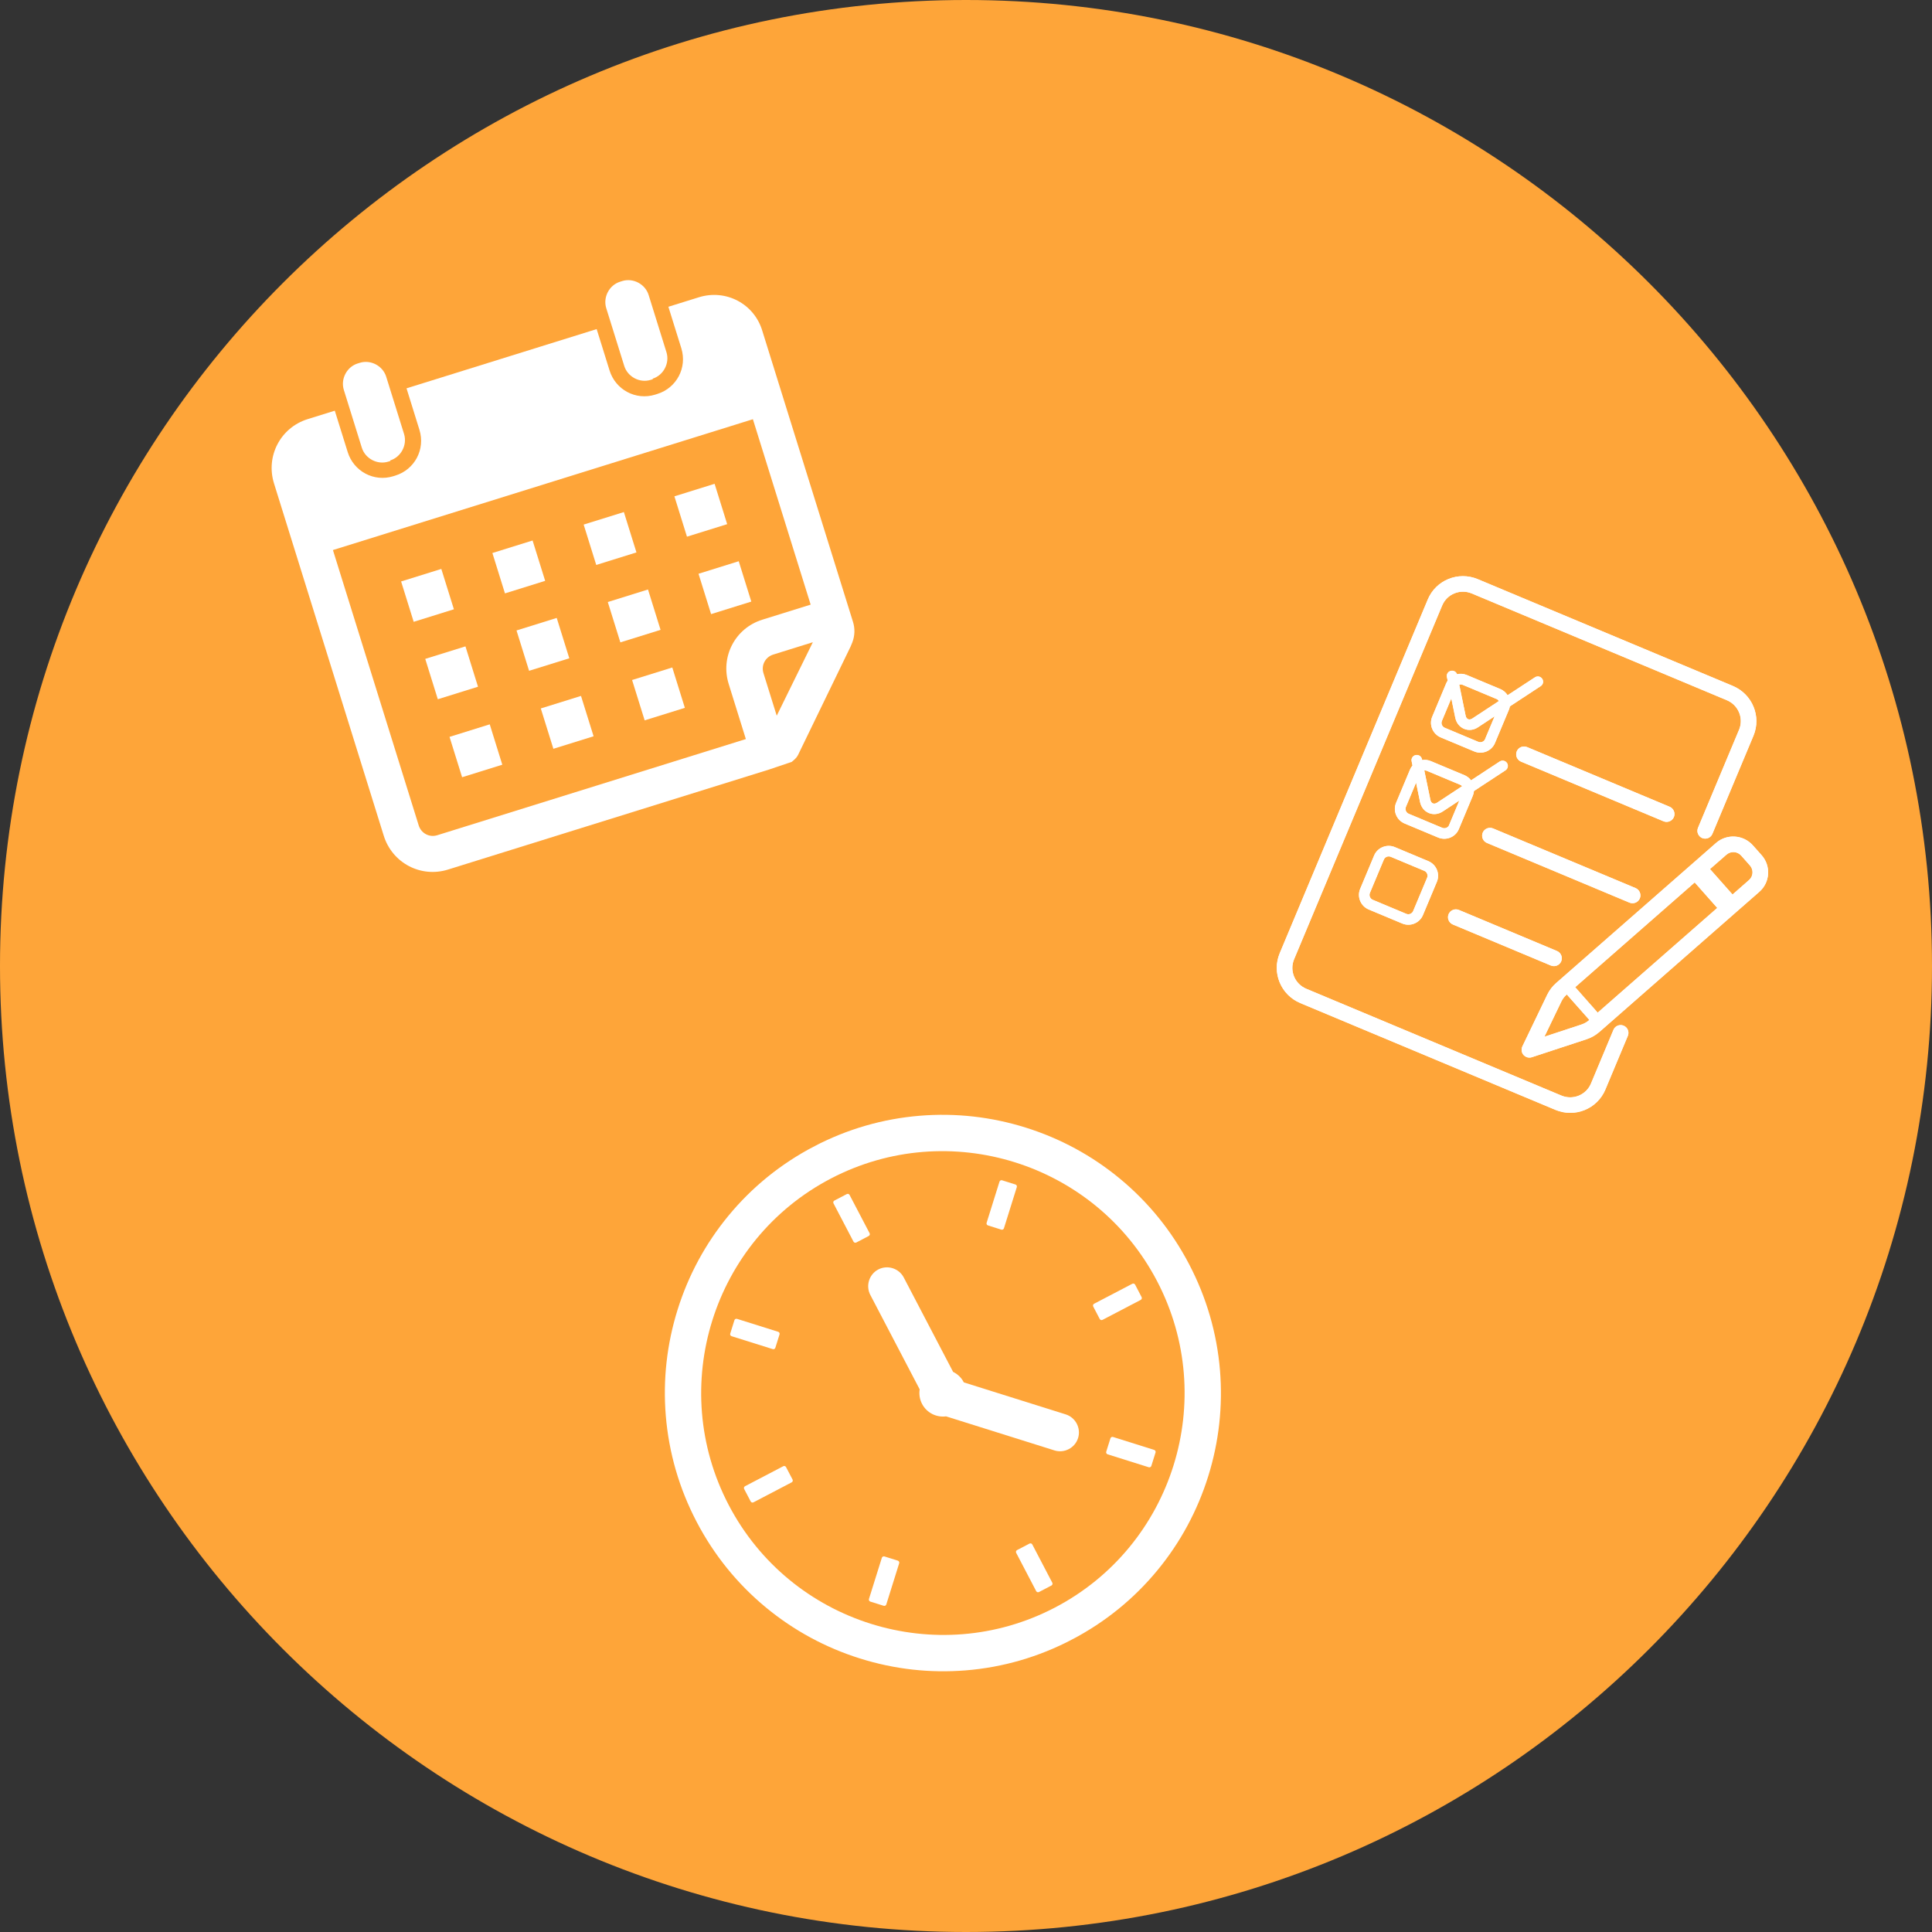 <svg xmlns="http://www.w3.org/2000/svg" xmlns:xlink="http://www.w3.org/1999/xlink" width="500" zoomAndPan="magnify" viewBox="0 0 375 375" height="500" preserveAspectRatio="xMidYMid meet" version="1.0"><rect x="0" y="0" width="375" height="375" fill="#333333" stroke="none"/><defs><clipPath id="2a4441394e"><path d="M 187.5 0 C 83.945 0 0 83.945 0 187.5 C 0 291.055 83.945 375 187.5 375 C 291.055 375 375 291.055 375 187.5 C 375 83.945 291.055 0 187.5 0 " clip-rule="nonzero"/></clipPath><clipPath id="ed3efd65f6"><path d="M 129 216 L 237 216 L 237 325 L 129 325 Z M 129 216 " clip-rule="nonzero"/></clipPath><clipPath id="873369b6cf"><path d="M 110.145 247.547 L 205.855 197.52 L 255.887 293.23 L 160.172 343.262 Z M 110.145 247.547 " clip-rule="nonzero"/></clipPath><clipPath id="44c664ca52"><path d="M 110.145 247.547 L 205.855 197.52 L 255.887 293.23 L 160.172 343.262 Z M 110.145 247.547 " clip-rule="nonzero"/></clipPath><clipPath id="77eedf4dde"><path d="M 161 231 L 169 231 L 169 242 L 161 242 Z M 161 231 " clip-rule="nonzero"/></clipPath><clipPath id="ee662d8685"><path d="M 110.145 247.547 L 205.855 197.52 L 255.887 293.23 L 160.172 343.262 Z M 110.145 247.547 " clip-rule="nonzero"/></clipPath><clipPath id="89532c3967"><path d="M 110.145 247.547 L 205.855 197.52 L 255.887 293.23 L 160.172 343.262 Z M 110.145 247.547 " clip-rule="nonzero"/></clipPath><clipPath id="3b2af9c5b4"><path d="M 197 299 L 205 299 L 205 310 L 197 310 Z M 197 299 " clip-rule="nonzero"/></clipPath><clipPath id="985d091d7f"><path d="M 110.145 247.547 L 205.855 197.52 L 255.887 293.23 L 160.172 343.262 Z M 110.145 247.547 " clip-rule="nonzero"/></clipPath><clipPath id="e9fc71b720"><path d="M 110.145 247.547 L 205.855 197.52 L 255.887 293.23 L 160.172 343.262 Z M 110.145 247.547 " clip-rule="nonzero"/></clipPath><clipPath id="1ab84838e9"><path d="M 191 229 L 198 229 L 198 239 L 191 239 Z M 191 229 " clip-rule="nonzero"/></clipPath><clipPath id="cf35bbb255"><path d="M 110.145 247.547 L 205.855 197.52 L 255.887 293.23 L 160.172 343.262 Z M 110.145 247.547 " clip-rule="nonzero"/></clipPath><clipPath id="57dc9c37a7"><path d="M 110.145 247.547 L 205.855 197.52 L 255.887 293.23 L 160.172 343.262 Z M 110.145 247.547 " clip-rule="nonzero"/></clipPath><clipPath id="e7d932d7ad"><path d="M 168 302 L 175 302 L 175 312 L 168 312 Z M 168 302 " clip-rule="nonzero"/></clipPath><clipPath id="46539affdf"><path d="M 110.145 247.547 L 205.855 197.52 L 255.887 293.23 L 160.172 343.262 Z M 110.145 247.547 " clip-rule="nonzero"/></clipPath><clipPath id="c132134d0e"><path d="M 110.145 247.547 L 205.855 197.52 L 255.887 293.23 L 160.172 343.262 Z M 110.145 247.547 " clip-rule="nonzero"/></clipPath><clipPath id="aff21ce682"><path d="M 212 249 L 222 249 L 222 257 L 212 257 Z M 212 249 " clip-rule="nonzero"/></clipPath><clipPath id="885bf6efbe"><path d="M 110.145 247.547 L 205.855 197.52 L 255.887 293.23 L 160.172 343.262 Z M 110.145 247.547 " clip-rule="nonzero"/></clipPath><clipPath id="254657fd74"><path d="M 110.145 247.547 L 205.855 197.52 L 255.887 293.23 L 160.172 343.262 Z M 110.145 247.547 " clip-rule="nonzero"/></clipPath><clipPath id="e335a93745"><path d="M 144 284 L 154 284 L 154 292 L 144 292 Z M 144 284 " clip-rule="nonzero"/></clipPath><clipPath id="67ee6b086a"><path d="M 110.145 247.547 L 205.855 197.52 L 255.887 293.23 L 160.172 343.262 Z M 110.145 247.547 " clip-rule="nonzero"/></clipPath><clipPath id="514b2726bb"><path d="M 110.145 247.547 L 205.855 197.52 L 255.887 293.23 L 160.172 343.262 Z M 110.145 247.547 " clip-rule="nonzero"/></clipPath><clipPath id="e98486b1fe"><path d="M 214 278 L 225 278 L 225 285 L 214 285 Z M 214 278 " clip-rule="nonzero"/></clipPath><clipPath id="0922212036"><path d="M 110.145 247.547 L 205.855 197.52 L 255.887 293.23 L 160.172 343.262 Z M 110.145 247.547 " clip-rule="nonzero"/></clipPath><clipPath id="4bead05697"><path d="M 110.145 247.547 L 205.855 197.52 L 255.887 293.23 L 160.172 343.262 Z M 110.145 247.547 " clip-rule="nonzero"/></clipPath><clipPath id="04165a75f1"><path d="M 141 255 L 152 255 L 152 262 L 141 262 Z M 141 255 " clip-rule="nonzero"/></clipPath><clipPath id="788f10b6c7"><path d="M 110.145 247.547 L 205.855 197.52 L 255.887 293.23 L 160.172 343.262 Z M 110.145 247.547 " clip-rule="nonzero"/></clipPath><clipPath id="2fd183a663"><path d="M 110.145 247.547 L 205.855 197.52 L 255.887 293.23 L 160.172 343.262 Z M 110.145 247.547 " clip-rule="nonzero"/></clipPath><clipPath id="6edc6aa78f"><path d="M 168 245 L 210 245 L 210 282 L 168 282 Z M 168 245 " clip-rule="nonzero"/></clipPath><clipPath id="699d033615"><path d="M 110.145 247.547 L 205.855 197.52 L 255.887 293.23 L 160.172 343.262 Z M 110.145 247.547 " clip-rule="nonzero"/></clipPath><clipPath id="efe8cf45ec"><path d="M 110.145 247.547 L 205.855 197.52 L 255.887 293.23 L 160.172 343.262 Z M 110.145 247.547 " clip-rule="nonzero"/></clipPath><clipPath id="56a18a5a19"><path d="M 52 57 L 166 57 L 166 170 L 52 170 Z M 52 57 " clip-rule="nonzero"/></clipPath><clipPath id="3dc65041c5"><path d="M 47.848 77.273 L 143.086 47.602 L 172.531 142.121 L 77.297 171.793 Z M 47.848 77.273 " clip-rule="nonzero"/></clipPath><clipPath id="9c38a94204"><path d="M 47.848 77.273 L 143.086 47.602 L 172.531 142.121 L 77.297 171.793 Z M 47.848 77.273 " clip-rule="nonzero"/></clipPath><clipPath id="ae315aabc8"><path d="M 66 70 L 79 70 L 79 90 L 66 90 Z M 66 70 " clip-rule="nonzero"/></clipPath><clipPath id="3590e7ed95"><path d="M 47.848 77.273 L 143.086 47.602 L 172.531 142.121 L 77.297 171.793 Z M 47.848 77.273 " clip-rule="nonzero"/></clipPath><clipPath id="3d0651ac3a"><path d="M 47.848 77.273 L 143.086 47.602 L 172.531 142.121 L 77.297 171.793 Z M 47.848 77.273 " clip-rule="nonzero"/></clipPath><clipPath id="cccc61406d"><path d="M 117 54 L 130 54 L 130 74 L 117 74 Z M 117 54 " clip-rule="nonzero"/></clipPath><clipPath id="959e7461ea"><path d="M 47.848 77.273 L 143.086 47.602 L 172.531 142.121 L 77.297 171.793 Z M 47.848 77.273 " clip-rule="nonzero"/></clipPath><clipPath id="e107a0ae59"><path d="M 47.848 77.273 L 143.086 47.602 L 172.531 142.121 L 77.297 171.793 Z M 47.848 77.273 " clip-rule="nonzero"/></clipPath><clipPath id="ce3adaa195"><path d="M 77 110 L 89 110 L 89 121 L 77 121 Z M 77 110 " clip-rule="nonzero"/></clipPath><clipPath id="4f2e789f63"><path d="M 47.848 77.273 L 143.086 47.602 L 172.531 142.121 L 77.297 171.793 Z M 47.848 77.273 " clip-rule="nonzero"/></clipPath><clipPath id="eb522fca38"><path d="M 47.848 77.273 L 143.086 47.602 L 172.531 142.121 L 77.297 171.793 Z M 47.848 77.273 " clip-rule="nonzero"/></clipPath><clipPath id="2f998f4783"><path d="M 95 104 L 106 104 L 106 116 L 95 116 Z M 95 104 " clip-rule="nonzero"/></clipPath><clipPath id="c327a3754f"><path d="M 47.848 77.273 L 143.086 47.602 L 172.531 142.121 L 77.297 171.793 Z M 47.848 77.273 " clip-rule="nonzero"/></clipPath><clipPath id="9ddd602719"><path d="M 47.848 77.273 L 143.086 47.602 L 172.531 142.121 L 77.297 171.793 Z M 47.848 77.273 " clip-rule="nonzero"/></clipPath><clipPath id="a2aa4ae9c1"><path d="M 113 99 L 124 99 L 124 110 L 113 110 Z M 113 99 " clip-rule="nonzero"/></clipPath><clipPath id="c761090176"><path d="M 47.848 77.273 L 143.086 47.602 L 172.531 142.121 L 77.297 171.793 Z M 47.848 77.273 " clip-rule="nonzero"/></clipPath><clipPath id="0a76dae75a"><path d="M 47.848 77.273 L 143.086 47.602 L 172.531 142.121 L 77.297 171.793 Z M 47.848 77.273 " clip-rule="nonzero"/></clipPath><clipPath id="8b6b09c729"><path d="M 130 93 L 142 93 L 142 105 L 130 105 Z M 130 93 " clip-rule="nonzero"/></clipPath><clipPath id="632dbc55d4"><path d="M 47.848 77.273 L 143.086 47.602 L 172.531 142.121 L 77.297 171.793 Z M 47.848 77.273 " clip-rule="nonzero"/></clipPath><clipPath id="c7c10d95a7"><path d="M 47.848 77.273 L 143.086 47.602 L 172.531 142.121 L 77.297 171.793 Z M 47.848 77.273 " clip-rule="nonzero"/></clipPath><clipPath id="56ae570c59"><path d="M 82 125 L 93 125 L 93 136 L 82 136 Z M 82 125 " clip-rule="nonzero"/></clipPath><clipPath id="40678c1fe9"><path d="M 47.848 77.273 L 143.086 47.602 L 172.531 142.121 L 77.297 171.793 Z M 47.848 77.273 " clip-rule="nonzero"/></clipPath><clipPath id="2f6cd24327"><path d="M 47.848 77.273 L 143.086 47.602 L 172.531 142.121 L 77.297 171.793 Z M 47.848 77.273 " clip-rule="nonzero"/></clipPath><clipPath id="5cf8aa91a0"><path d="M 100 119 L 111 119 L 111 131 L 100 131 Z M 100 119 " clip-rule="nonzero"/></clipPath><clipPath id="9e6c66424a"><path d="M 47.848 77.273 L 143.086 47.602 L 172.531 142.121 L 77.297 171.793 Z M 47.848 77.273 " clip-rule="nonzero"/></clipPath><clipPath id="d2dbf871be"><path d="M 47.848 77.273 L 143.086 47.602 L 172.531 142.121 L 77.297 171.793 Z M 47.848 77.273 " clip-rule="nonzero"/></clipPath><clipPath id="e5b61aa3a5"><path d="M 117 114 L 129 114 L 129 125 L 117 125 Z M 117 114 " clip-rule="nonzero"/></clipPath><clipPath id="e5eb3d1752"><path d="M 47.848 77.273 L 143.086 47.602 L 172.531 142.121 L 77.297 171.793 Z M 47.848 77.273 " clip-rule="nonzero"/></clipPath><clipPath id="2337ea47de"><path d="M 47.848 77.273 L 143.086 47.602 L 172.531 142.121 L 77.297 171.793 Z M 47.848 77.273 " clip-rule="nonzero"/></clipPath><clipPath id="683c3c548a"><path d="M 135 108 L 146 108 L 146 120 L 135 120 Z M 135 108 " clip-rule="nonzero"/></clipPath><clipPath id="51695ddc51"><path d="M 47.848 77.273 L 143.086 47.602 L 172.531 142.121 L 77.297 171.793 Z M 47.848 77.273 " clip-rule="nonzero"/></clipPath><clipPath id="6a747859f9"><path d="M 47.848 77.273 L 143.086 47.602 L 172.531 142.121 L 77.297 171.793 Z M 47.848 77.273 " clip-rule="nonzero"/></clipPath><clipPath id="fd56a8cb49"><path d="M 87 140 L 98 140 L 98 151 L 87 151 Z M 87 140 " clip-rule="nonzero"/></clipPath><clipPath id="3fc7ea4f9f"><path d="M 47.848 77.273 L 143.086 47.602 L 172.531 142.121 L 77.297 171.793 Z M 47.848 77.273 " clip-rule="nonzero"/></clipPath><clipPath id="3379473a09"><path d="M 47.848 77.273 L 143.086 47.602 L 172.531 142.121 L 77.297 171.793 Z M 47.848 77.273 " clip-rule="nonzero"/></clipPath><clipPath id="0e13ea2f78"><path d="M 104 135 L 116 135 L 116 146 L 104 146 Z M 104 135 " clip-rule="nonzero"/></clipPath><clipPath id="4be1b1e219"><path d="M 47.848 77.273 L 143.086 47.602 L 172.531 142.121 L 77.297 171.793 Z M 47.848 77.273 " clip-rule="nonzero"/></clipPath><clipPath id="0c4c483f37"><path d="M 47.848 77.273 L 143.086 47.602 L 172.531 142.121 L 77.297 171.793 Z M 47.848 77.273 " clip-rule="nonzero"/></clipPath><clipPath id="8bc3088f38"><path d="M 122 129 L 133 129 L 133 140 L 122 140 Z M 122 129 " clip-rule="nonzero"/></clipPath><clipPath id="7ee9d9aef2"><path d="M 47.848 77.273 L 143.086 47.602 L 172.531 142.121 L 77.297 171.793 Z M 47.848 77.273 " clip-rule="nonzero"/></clipPath><clipPath id="64a0a8c974"><path d="M 47.848 77.273 L 143.086 47.602 L 172.531 142.121 L 77.297 171.793 Z M 47.848 77.273 " clip-rule="nonzero"/></clipPath><clipPath id="d38eddafeb"><path d="M 263 164 L 280 164 L 280 180 L 263 180 Z M 263 164 " clip-rule="nonzero"/></clipPath><clipPath id="1977332e90"><path d="M 279.992 109.527 L 356.094 141.383 L 321.633 223.711 L 245.531 191.855 Z M 279.992 109.527 " clip-rule="nonzero"/></clipPath><clipPath id="0d89abc7a3"><path d="M 279.992 109.527 L 356.094 141.383 L 321.633 223.711 L 245.531 191.855 Z M 279.992 109.527 " clip-rule="nonzero"/></clipPath><clipPath id="99a162cec7"><path d="M 294 144 L 326 144 L 326 160 L 294 160 Z M 294 144 " clip-rule="nonzero"/></clipPath><clipPath id="dd5f00350d"><path d="M 279.992 109.527 L 356.094 141.383 L 321.633 223.711 L 245.531 191.855 Z M 279.992 109.527 " clip-rule="nonzero"/></clipPath><clipPath id="a11eacdeb5"><path d="M 279.992 109.527 L 356.094 141.383 L 321.633 223.711 L 245.531 191.855 Z M 279.992 109.527 " clip-rule="nonzero"/></clipPath><clipPath id="80b5281796"><path d="M 287 160 L 319 160 L 319 176 L 287 176 Z M 287 160 " clip-rule="nonzero"/></clipPath><clipPath id="48c6ec6038"><path d="M 279.992 109.527 L 356.094 141.383 L 321.633 223.711 L 245.531 191.855 Z M 279.992 109.527 " clip-rule="nonzero"/></clipPath><clipPath id="84b2fa4f7f"><path d="M 279.992 109.527 L 356.094 141.383 L 321.633 223.711 L 245.531 191.855 Z M 279.992 109.527 " clip-rule="nonzero"/></clipPath><clipPath id="7fd54c867c"><path d="M 270 146 L 293 146 L 293 163 L 270 163 Z M 270 146 " clip-rule="nonzero"/></clipPath><clipPath id="dc22c3e181"><path d="M 279.992 109.527 L 356.094 141.383 L 321.633 223.711 L 245.531 191.855 Z M 279.992 109.527 " clip-rule="nonzero"/></clipPath><clipPath id="998d34f028"><path d="M 279.992 109.527 L 356.094 141.383 L 321.633 223.711 L 245.531 191.855 Z M 279.992 109.527 " clip-rule="nonzero"/></clipPath><clipPath id="0b82c43de1"><path d="M 277 130 L 300 130 L 300 147 L 277 147 Z M 277 130 " clip-rule="nonzero"/></clipPath><clipPath id="6cb0b41416"><path d="M 279.992 109.527 L 356.094 141.383 L 321.633 223.711 L 245.531 191.855 Z M 279.992 109.527 " clip-rule="nonzero"/></clipPath><clipPath id="cfb3a6455f"><path d="M 279.992 109.527 L 356.094 141.383 L 321.633 223.711 L 245.531 191.855 Z M 279.992 109.527 " clip-rule="nonzero"/></clipPath><clipPath id="8e41cea94e"><path d="M 295 162 L 344 162 L 344 206 L 295 206 Z M 295 162 " clip-rule="nonzero"/></clipPath><clipPath id="47ae99db89"><path d="M 279.992 109.527 L 356.094 141.383 L 321.633 223.711 L 245.531 191.855 Z M 279.992 109.527 " clip-rule="nonzero"/></clipPath><clipPath id="53ac6e810e"><path d="M 279.992 109.527 L 356.094 141.383 L 321.633 223.711 L 245.531 191.855 Z M 279.992 109.527 " clip-rule="nonzero"/></clipPath><clipPath id="3f1261881e"><path d="M 281 176 L 304 176 L 304 188 L 281 188 Z M 281 176 " clip-rule="nonzero"/></clipPath><clipPath id="6d1f0ad59b"><path d="M 279.992 109.527 L 356.094 141.383 L 321.633 223.711 L 245.531 191.855 Z M 279.992 109.527 " clip-rule="nonzero"/></clipPath><clipPath id="fd587b5775"><path d="M 279.992 109.527 L 356.094 141.383 L 321.633 223.711 L 245.531 191.855 Z M 279.992 109.527 " clip-rule="nonzero"/></clipPath><clipPath id="044c13abcb"><path d="M 247 111 L 341 111 L 341 217 L 247 217 Z M 247 111 " clip-rule="nonzero"/></clipPath><clipPath id="6f0fcf7837"><path d="M 279.992 109.527 L 356.094 141.383 L 321.633 223.711 L 245.531 191.855 Z M 279.992 109.527 " clip-rule="nonzero"/></clipPath><clipPath id="4c7b974b18"><path d="M 279.992 109.527 L 356.094 141.383 L 321.633 223.711 L 245.531 191.855 Z M 279.992 109.527 " clip-rule="nonzero"/></clipPath><clipPath id="bd1cc3133c"><path d="M 263 164 L 280 164 L 280 180 L 263 180 Z M 263 164 " clip-rule="nonzero"/></clipPath><clipPath id="efbd1be9b6"><path d="M 279.992 109.527 L 356.094 141.383 L 321.633 223.711 L 245.531 191.855 Z M 279.992 109.527 " clip-rule="nonzero"/></clipPath><clipPath id="f94186119c"><path d="M 279.992 109.527 L 356.094 141.383 L 321.633 223.711 L 245.531 191.855 Z M 279.992 109.527 " clip-rule="nonzero"/></clipPath><clipPath id="58ee05b65e"><path d="M 294 144 L 326 144 L 326 160 L 294 160 Z M 294 144 " clip-rule="nonzero"/></clipPath><clipPath id="59611cf0f4"><path d="M 279.992 109.527 L 356.094 141.383 L 321.633 223.711 L 245.531 191.855 Z M 279.992 109.527 " clip-rule="nonzero"/></clipPath><clipPath id="e49e4fd2ad"><path d="M 279.992 109.527 L 356.094 141.383 L 321.633 223.711 L 245.531 191.855 Z M 279.992 109.527 " clip-rule="nonzero"/></clipPath><clipPath id="a16727d3de"><path d="M 287 160 L 319 160 L 319 176 L 287 176 Z M 287 160 " clip-rule="nonzero"/></clipPath><clipPath id="00db0844d1"><path d="M 279.992 109.527 L 356.094 141.383 L 321.633 223.711 L 245.531 191.855 Z M 279.992 109.527 " clip-rule="nonzero"/></clipPath><clipPath id="2185415b37"><path d="M 279.992 109.527 L 356.094 141.383 L 321.633 223.711 L 245.531 191.855 Z M 279.992 109.527 " clip-rule="nonzero"/></clipPath><clipPath id="29100b7b59"><path d="M 270 146 L 293 146 L 293 163 L 270 163 Z M 270 146 " clip-rule="nonzero"/></clipPath><clipPath id="41943727a4"><path d="M 279.992 109.527 L 356.094 141.383 L 321.633 223.711 L 245.531 191.855 Z M 279.992 109.527 " clip-rule="nonzero"/></clipPath><clipPath id="458fac8405"><path d="M 279.992 109.527 L 356.094 141.383 L 321.633 223.711 L 245.531 191.855 Z M 279.992 109.527 " clip-rule="nonzero"/></clipPath><clipPath id="6eeb25ef1c"><path d="M 277 130 L 300 130 L 300 147 L 277 147 Z M 277 130 " clip-rule="nonzero"/></clipPath><clipPath id="f2e91e8eb3"><path d="M 279.992 109.527 L 356.094 141.383 L 321.633 223.711 L 245.531 191.855 Z M 279.992 109.527 " clip-rule="nonzero"/></clipPath><clipPath id="066be8d7a8"><path d="M 279.992 109.527 L 356.094 141.383 L 321.633 223.711 L 245.531 191.855 Z M 279.992 109.527 " clip-rule="nonzero"/></clipPath><clipPath id="8c9b4d8898"><path d="M 295 162 L 344 162 L 344 206 L 295 206 Z M 295 162 " clip-rule="nonzero"/></clipPath><clipPath id="a16c368bdf"><path d="M 279.992 109.527 L 356.094 141.383 L 321.633 223.711 L 245.531 191.855 Z M 279.992 109.527 " clip-rule="nonzero"/></clipPath><clipPath id="517b86f0d8"><path d="M 279.992 109.527 L 356.094 141.383 L 321.633 223.711 L 245.531 191.855 Z M 279.992 109.527 " clip-rule="nonzero"/></clipPath><clipPath id="3a39b8caa8"><path d="M 281 176 L 304 176 L 304 188 L 281 188 Z M 281 176 " clip-rule="nonzero"/></clipPath><clipPath id="568dbfdf58"><path d="M 279.992 109.527 L 356.094 141.383 L 321.633 223.711 L 245.531 191.855 Z M 279.992 109.527 " clip-rule="nonzero"/></clipPath><clipPath id="0b8abc3081"><path d="M 279.992 109.527 L 356.094 141.383 L 321.633 223.711 L 245.531 191.855 Z M 279.992 109.527 " clip-rule="nonzero"/></clipPath><clipPath id="a23edc4ec4"><path d="M 247 111 L 341 111 L 341 217 L 247 217 Z M 247 111 " clip-rule="nonzero"/></clipPath><clipPath id="33e07fa6c8"><path d="M 279.992 109.527 L 356.094 141.383 L 321.633 223.711 L 245.531 191.855 Z M 279.992 109.527 " clip-rule="nonzero"/></clipPath><clipPath id="621d30e652"><path d="M 279.992 109.527 L 356.094 141.383 L 321.633 223.711 L 245.531 191.855 Z M 279.992 109.527 " clip-rule="nonzero"/></clipPath></defs><g clip-path="url(#2a4441394e)"><rect x="-37.5" width="450" fill="#fea539" y="-37.5" height="450" fill-opacity="1"/></g><g clip-path="url(#ed3efd65f6)"><g clip-path="url(#873369b6cf)"><g clip-path="url(#44c664ca52)"><path fill="#ffffff" d="M 161.254 228.762 C 138.332 240.746 129.441 269.164 141.441 292.121 C 153.441 315.074 181.852 324 204.773 312.02 C 227.699 300.035 236.586 271.613 224.586 248.66 C 212.59 225.703 184.18 216.781 161.254 228.762 Z M 208.035 318.254 C 201.582 321.625 194.66 323.633 187.461 324.219 C 180.504 324.781 173.59 324.004 166.902 321.902 C 160.219 319.801 154.098 316.484 148.707 312.043 C 143.129 307.445 138.59 301.836 135.211 295.375 C 131.836 288.918 129.824 281.988 129.23 274.781 C 128.66 267.82 129.43 260.902 131.52 254.211 C 133.613 247.523 136.922 241.402 141.355 236.016 C 145.945 230.438 151.543 225.898 157.996 222.523 C 164.445 219.152 171.367 217.148 178.57 216.562 C 185.523 215.996 192.438 216.777 199.125 218.875 C 205.809 220.977 211.93 224.293 217.32 228.734 C 222.898 233.336 227.441 238.941 230.816 245.402 C 234.191 251.863 236.203 258.793 236.801 266 C 237.367 272.957 236.598 279.879 234.508 286.566 C 232.414 293.254 229.109 299.379 224.676 304.766 C 220.086 310.344 214.484 314.883 208.035 318.254 " fill-opacity="1" fill-rule="nonzero"/></g></g></g><g clip-path="url(#77eedf4dde)"><g clip-path="url(#ee662d8685)"><g clip-path="url(#89532c3967)"><path fill="#ffffff" d="M 168.617 239.906 L 166.203 241.172 C 166.008 241.273 165.766 241.195 165.664 241 L 161.781 233.57 C 161.68 233.375 161.754 233.133 161.949 233.031 L 164.363 231.77 C 164.559 231.668 164.801 231.742 164.902 231.938 L 168.789 239.367 C 168.891 239.562 168.812 239.805 168.617 239.906 " fill-opacity="1" fill-rule="nonzero"/></g></g></g><g clip-path="url(#3b2af9c5b4)"><g clip-path="url(#985d091d7f)"><g clip-path="url(#e9fc71b720)"><path fill="#ffffff" d="M 204.078 307.75 L 201.664 309.012 C 201.469 309.113 201.227 309.035 201.125 308.84 L 197.242 301.41 C 197.141 301.215 197.215 300.973 197.41 300.871 L 199.824 299.609 C 200.02 299.508 200.262 299.582 200.367 299.777 L 204.25 307.207 C 204.352 307.402 204.273 307.648 204.078 307.75 " fill-opacity="1" fill-rule="nonzero"/></g></g></g><g clip-path="url(#1ab84838e9)"><g clip-path="url(#cf35bbb255)"><g clip-path="url(#57dc9c37a7)"><path fill="#ffffff" d="M 194.359 238.672 L 191.762 237.855 C 191.551 237.789 191.434 237.562 191.5 237.352 L 194 229.359 C 194.066 229.148 194.289 229.027 194.504 229.094 L 197.098 229.91 C 197.312 229.977 197.43 230.203 197.363 230.414 L 194.863 238.41 C 194.797 238.617 194.57 238.738 194.359 238.672 " fill-opacity="1" fill-rule="nonzero"/></g></g></g><g clip-path="url(#e7d932d7ad)"><g clip-path="url(#46539affdf)"><g clip-path="url(#c132134d0e)"><path fill="#ffffff" d="M 171.527 311.684 L 168.926 310.867 C 168.719 310.801 168.602 310.574 168.664 310.363 L 171.164 302.371 C 171.23 302.16 171.457 302.043 171.668 302.105 L 174.27 302.922 C 174.477 302.992 174.594 303.215 174.531 303.426 L 172.031 311.422 C 171.965 311.633 171.738 311.75 171.527 311.684 " fill-opacity="1" fill-rule="nonzero"/></g></g></g><g clip-path="url(#aff21ce682)"><g clip-path="url(#885bf6efbe)"><g clip-path="url(#254657fd74)"><path fill="#ffffff" d="M 213.457 256.016 L 212.195 253.598 C 212.094 253.402 212.168 253.16 212.363 253.055 L 219.781 249.18 C 219.977 249.078 220.223 249.152 220.324 249.348 L 221.586 251.766 C 221.688 251.961 221.613 252.203 221.418 252.309 L 214 256.184 C 213.805 256.285 213.559 256.211 213.457 256.016 " fill-opacity="1" fill-rule="nonzero"/></g></g></g><g clip-path="url(#e335a93745)"><g clip-path="url(#67ee6b086a)"><g clip-path="url(#514b2726bb)"><path fill="#ffffff" d="M 145.707 291.43 L 144.441 289.012 C 144.34 288.816 144.414 288.574 144.609 288.473 L 152.031 284.594 C 152.227 284.492 152.469 284.566 152.57 284.762 L 153.836 287.18 C 153.938 287.375 153.859 287.621 153.664 287.723 L 146.246 291.602 C 146.051 291.703 145.809 291.625 145.707 291.43 " fill-opacity="1" fill-rule="nonzero"/></g></g></g><g clip-path="url(#e98486b1fe)"><g clip-path="url(#0922212036)"><g clip-path="url(#4bead05697)"><path fill="#ffffff" d="M 214.719 281.777 L 215.535 279.176 C 215.602 278.969 215.828 278.848 216.035 278.914 L 224.027 281.426 C 224.238 281.492 224.355 281.719 224.289 281.93 L 223.477 284.527 C 223.41 284.738 223.188 284.859 222.973 284.793 L 214.984 282.281 C 214.773 282.215 214.656 281.988 214.719 281.777 " fill-opacity="1" fill-rule="nonzero"/></g></g></g><g clip-path="url(#04165a75f1)"><g clip-path="url(#788f10b6c7)"><g clip-path="url(#2fd183a663)"><path fill="#ffffff" d="M 141.738 258.852 L 142.551 256.25 C 142.617 256.039 142.844 255.922 143.055 255.988 L 151.047 258.5 C 151.254 258.562 151.371 258.789 151.309 259 L 150.496 261.602 C 150.43 261.812 150.203 261.93 149.992 261.863 L 142 259.355 C 141.789 259.285 141.672 259.062 141.738 258.852 " fill-opacity="1" fill-rule="nonzero"/></g></g></g><g clip-path="url(#6edc6aa78f)"><g clip-path="url(#699d033615)"><g clip-path="url(#efe8cf45ec)"><path fill="#ffffff" d="M 206.855 274.531 L 187.074 268.32 C 187.066 268.305 187.062 268.289 187.055 268.277 C 186.582 267.375 185.848 266.695 184.996 266.281 L 175.418 247.957 C 174.484 246.172 172.262 245.473 170.477 246.402 C 168.691 247.336 167.996 249.562 168.93 251.348 L 178.508 269.672 C 178.363 270.609 178.5 271.598 178.973 272.5 C 179.887 274.25 181.777 275.16 183.629 274.914 L 204.668 281.523 C 206.59 282.125 208.652 281.047 209.254 279.125 C 209.855 277.203 208.773 275.137 206.855 274.531 " fill-opacity="1" fill-rule="nonzero"/></g></g></g><g clip-path="url(#56a18a5a19)"><g clip-path="url(#3dc65041c5)"><g clip-path="url(#9c38a94204)"><path fill="#ffffff" d="M 135.641 57.703 L 129.734 59.543 L 130.789 62.93 L 132.242 67.586 C 133.426 71.395 131.293 75.312 127.602 76.461 L 127.18 76.594 C 123.383 77.777 119.473 75.625 118.32 71.922 L 116.871 67.266 L 115.812 63.879 L 78.906 75.375 L 79.961 78.766 L 81.41 83.422 C 82.598 87.23 80.461 91.148 76.773 92.297 L 76.352 92.43 C 72.555 93.613 68.645 91.461 67.492 87.758 L 66.039 83.102 L 64.984 79.715 L 59.711 81.355 C 54.438 83 51.539 88.547 53.188 93.84 L 74.488 162.215 C 76.137 167.508 81.676 170.426 86.949 168.785 L 149.273 149.367 L 153.668 147.883 C 154.129 147.504 154.594 147.129 154.883 146.574 L 165.094 125.512 C 165.238 125.234 165.281 124.988 165.426 124.711 C 165.938 123.391 165.965 121.988 165.57 120.719 L 147.992 64.305 C 146.449 58.98 140.914 56.059 135.641 57.703 Z M 150.762 138.918 L 148.188 130.66 C 147.695 129.074 148.598 127.516 150.074 127.055 L 157.773 124.656 Z M 157.242 117.391 L 147.965 120.281 C 142.691 121.926 139.793 127.473 141.441 132.766 L 144.77 143.453 L 84.871 162.117 C 83.289 162.609 81.734 161.699 81.273 160.219 L 64.621 106.766 L 146.137 81.371 L 157.348 117.359 Z M 157.242 117.391 " fill-opacity="1" fill-rule="nonzero"/></g></g></g><g clip-path="url(#ae315aabc8)"><g clip-path="url(#3590e7ed95)"><g clip-path="url(#3d0651ac3a)"><path fill="#ffffff" d="M 75.742 89.367 C 77.852 88.711 79.086 86.352 78.426 84.234 L 74.961 73.121 C 74.305 71.004 71.949 69.762 69.84 70.422 L 69.418 70.551 C 67.309 71.211 66.078 73.566 66.738 75.684 L 70.23 86.902 C 70.891 89.02 73.246 90.262 75.355 89.605 L 75.777 89.473 Z M 75.742 89.367 " fill-opacity="1" fill-rule="nonzero"/></g></g></g><g clip-path="url(#cccc61406d)"><g clip-path="url(#959e7461ea)"><g clip-path="url(#e107a0ae59)"><path fill="#ffffff" d="M 126.68 73.5 C 128.789 72.84 130.02 70.484 129.359 68.367 L 125.898 57.254 C 125.238 55.137 122.887 53.895 120.777 54.551 L 120.355 54.684 C 118.246 55.34 117.012 57.699 117.672 59.816 L 121.168 71.035 C 121.828 73.152 124.18 74.395 126.289 73.734 L 126.711 73.605 Z M 126.68 73.5 " fill-opacity="1" fill-rule="nonzero"/></g></g></g><g clip-path="url(#ce3adaa195)"><g clip-path="url(#4f2e789f63)"><g clip-path="url(#eb522fca38)"><path fill="#ffffff" d="M 77.855 112.859 L 85.66 110.43 L 88.102 118.262 L 80.297 120.695 Z M 77.855 112.859 " fill-opacity="1" fill-rule="nonzero"/></g></g></g><g clip-path="url(#2f998f4783)"><g clip-path="url(#c327a3754f)"><g clip-path="url(#9ddd602719)"><path fill="#ffffff" d="M 95.574 107.34 L 103.375 104.91 L 105.816 112.742 L 98.012 115.176 Z M 95.574 107.34 " fill-opacity="1" fill-rule="nonzero"/></g></g></g><g clip-path="url(#a2aa4ae9c1)"><g clip-path="url(#c761090176)"><g clip-path="url(#0a76dae75a)"><path fill="#ffffff" d="M 113.289 101.82 L 121.094 99.391 L 123.535 107.223 L 115.73 109.656 Z M 113.289 101.82 " fill-opacity="1" fill-rule="nonzero"/></g></g></g><g clip-path="url(#8b6b09c729)"><g clip-path="url(#632dbc55d4)"><g clip-path="url(#c7c10d95a7)"><path fill="#ffffff" d="M 130.902 96.336 L 138.703 93.906 L 141.145 101.738 L 133.34 104.168 Z M 130.902 96.336 " fill-opacity="1" fill-rule="nonzero"/></g></g></g><g clip-path="url(#56ae570c59)"><g clip-path="url(#40678c1fe9)"><g clip-path="url(#2f6cd24327)"><path fill="#ffffff" d="M 82.539 127.891 L 90.344 125.461 L 92.781 133.293 L 84.98 135.723 Z M 82.539 127.891 " fill-opacity="1" fill-rule="nonzero"/></g></g></g><g clip-path="url(#5cf8aa91a0)"><g clip-path="url(#9e6c66424a)"><g clip-path="url(#d2dbf871be)"><path fill="#ffffff" d="M 100.254 122.371 L 108.059 119.941 L 110.5 127.773 L 102.695 130.203 Z M 100.254 122.371 " fill-opacity="1" fill-rule="nonzero"/></g></g></g><g clip-path="url(#e5b61aa3a5)"><g clip-path="url(#e5eb3d1752)"><g clip-path="url(#2337ea47de)"><path fill="#ffffff" d="M 117.973 116.852 L 125.777 114.422 L 128.215 122.254 L 120.41 124.684 Z M 117.973 116.852 " fill-opacity="1" fill-rule="nonzero"/></g></g></g><g clip-path="url(#683c3c548a)"><g clip-path="url(#51695ddc51)"><g clip-path="url(#6a747859f9)"><path fill="#ffffff" d="M 135.582 111.367 L 143.387 108.934 L 145.828 116.766 L 138.023 119.199 Z M 135.582 111.367 " fill-opacity="1" fill-rule="nonzero"/></g></g></g><g clip-path="url(#fd56a8cb49)"><g clip-path="url(#3fc7ea4f9f)"><g clip-path="url(#3379473a09)"><path fill="#ffffff" d="M 87.254 143.027 L 95.059 140.594 L 97.496 148.43 L 89.695 150.859 Z M 87.254 143.027 " fill-opacity="1" fill-rule="nonzero"/></g></g></g><g clip-path="url(#0e13ea2f78)"><g clip-path="url(#4be1b1e219)"><g clip-path="url(#0c4c483f37)"><path fill="#ffffff" d="M 104.969 137.508 L 112.773 135.078 L 115.215 142.91 L 107.41 145.34 Z M 104.969 137.508 " fill-opacity="1" fill-rule="nonzero"/></g></g></g><g clip-path="url(#8bc3088f38)"><g clip-path="url(#7ee9d9aef2)"><g clip-path="url(#64a0a8c974)"><path fill="#ffffff" d="M 122.688 131.988 L 130.492 129.559 L 132.93 137.391 L 125.129 139.82 Z M 122.688 131.988 " fill-opacity="1" fill-rule="nonzero"/></g></g></g><g clip-path="url(#d38eddafeb)"><g clip-path="url(#1977332e90)"><g clip-path="url(#0d89abc7a3)"><path fill="#ffffff" d="M 277.238 167.145 L 270.734 164.422 C 269.172 163.77 267.363 164.504 266.715 166.055 L 264.008 172.523 C 263.359 174.074 264.102 175.879 265.664 176.531 L 272.172 179.254 C 273.73 179.91 275.539 179.172 276.191 177.621 L 278.898 171.156 C 279.551 169.594 278.801 167.801 277.238 167.145 Z M 274.297 176.828 C 274.082 177.348 273.477 177.594 272.957 177.375 L 266.453 174.652 C 265.934 174.434 265.684 173.832 265.898 173.316 L 268.605 166.848 C 268.824 166.332 269.426 166.086 269.945 166.305 L 276.453 169.027 C 276.973 169.246 277.219 169.848 277.004 170.363 Z M 274.297 176.828 " fill-opacity="1" fill-rule="nonzero"/></g></g></g><g clip-path="url(#99a162cec7)"><g clip-path="url(#dd5f00350d)"><g clip-path="url(#a11eacdeb5)"><path fill="#ffffff" d="M 324.07 156.59 L 296.414 145.012 C 295.633 144.688 294.73 145.055 294.406 145.828 C 294.082 146.605 294.453 147.508 295.234 147.836 L 322.887 159.41 C 323.668 159.738 324.574 159.367 324.898 158.594 C 325.223 157.816 324.848 156.914 324.07 156.59 Z M 324.07 156.59 " fill-opacity="1" fill-rule="nonzero"/></g></g></g><g clip-path="url(#80b5281796)"><g clip-path="url(#48c6ec6038)"><g clip-path="url(#84b2fa4f7f)"><path fill="#ffffff" d="M 318.289 174.383 C 318.613 173.605 318.242 172.703 317.461 172.375 L 289.805 160.801 C 289.023 160.473 288.121 160.844 287.797 161.617 C 287.473 162.395 287.844 163.297 288.625 163.621 L 316.277 175.199 C 317.059 175.523 317.965 175.156 318.289 174.383 Z M 318.289 174.383 " fill-opacity="1" fill-rule="nonzero"/></g></g></g><g clip-path="url(#7fd54c867c)"><g clip-path="url(#dc22c3e181)"><g clip-path="url(#998d34f028)"><path fill="#ffffff" d="M 292.508 148.102 C 292.195 147.625 291.566 147.5 291.086 147.812 L 285.527 151.465 C 285.207 151.027 284.77 150.68 284.227 150.453 L 277.723 147.73 C 277.176 147.5 276.594 147.438 276.043 147.523 L 276 147.355 C 275.887 146.797 275.34 146.441 274.793 146.559 C 274.23 146.668 273.879 147.211 273.996 147.758 L 274.164 148.59 C 273.973 148.812 273.809 149.074 273.684 149.371 L 270.977 155.836 C 270.328 157.387 271.074 159.191 272.637 159.844 L 279.141 162.566 C 280.703 163.223 282.512 162.488 283.16 160.934 L 285.867 154.469 C 285.996 154.164 286.07 153.852 286.09 153.539 L 292.207 149.523 C 292.688 149.199 292.816 148.562 292.508 148.102 Z M 276.934 149.609 L 283.438 152.332 C 283.582 152.395 283.707 152.488 283.801 152.598 L 278.93 155.805 C 278.641 155.988 278.359 156.035 278.121 155.938 C 277.887 155.84 277.719 155.605 277.645 155.281 L 276.457 149.551 C 276.613 149.516 276.77 149.543 276.934 149.609 Z M 281.285 160.137 C 281.07 160.652 280.465 160.898 279.945 160.68 L 273.441 157.957 C 272.918 157.738 272.672 157.137 272.887 156.621 L 274.859 151.906 L 275.633 155.672 C 275.844 156.668 276.453 157.438 277.328 157.801 C 277.328 157.801 277.34 157.809 277.34 157.809 C 278.215 158.172 279.207 158.062 280.055 157.492 L 283.262 155.383 L 281.273 160.133 Z M 281.285 160.137 " fill-opacity="1" fill-rule="nonzero"/></g></g></g><g clip-path="url(#0b82c43de1)"><g clip-path="url(#6cb0b41416)"><g clip-path="url(#cfb3a6455f)"><path fill="#ffffff" d="M 299.348 131.762 C 299.035 131.285 298.406 131.16 297.926 131.469 L 292.625 134.941 C 292.293 134.434 291.824 134 291.207 133.742 L 284.703 131.02 C 284.074 130.758 283.41 130.715 282.809 130.863 C 282.645 130.391 282.141 130.098 281.637 130.207 C 281.078 130.316 280.723 130.859 280.844 131.406 L 280.996 132.105 C 280.879 132.277 280.777 132.457 280.695 132.656 L 277.988 139.121 C 277.34 140.676 278.086 142.48 279.645 143.133 L 286.152 145.855 C 287.711 146.508 289.52 145.773 290.172 144.223 L 292.879 137.758 C 292.965 137.547 293.031 137.324 293.066 137.105 L 299.066 133.164 C 299.527 132.859 299.656 132.223 299.348 131.762 Z M 290.426 135.641 C 290.641 135.73 290.812 135.883 290.922 136.082 L 285.77 139.465 C 285.48 139.648 285.199 139.695 284.961 139.598 C 284.727 139.496 284.559 139.262 284.484 138.941 L 283.238 132.891 C 283.457 132.832 283.691 132.836 283.918 132.93 L 290.422 135.652 Z M 288.273 143.441 C 288.055 143.961 287.453 144.203 286.934 143.988 L 280.43 141.262 C 279.906 141.047 279.66 140.445 279.875 139.926 L 281.699 135.566 L 282.473 139.328 C 282.684 140.328 283.293 141.094 284.168 141.461 C 284.168 141.461 284.18 141.465 284.18 141.465 C 285.055 141.832 286.047 141.723 286.895 141.152 L 290.102 139.039 L 288.262 143.438 Z M 288.273 143.441 " fill-opacity="1" fill-rule="nonzero"/></g></g></g><g clip-path="url(#8e41cea94e)"><g clip-path="url(#47ae99db89)"><g clip-path="url(#53ac6e810e)"><path fill="#ffffff" d="M 341.918 165.98 L 340.238 164.09 C 338.387 162 335.168 161.785 333.078 163.621 L 328.75 167.418 L 302.066 190.789 C 301.324 191.43 300.734 192.207 300.312 193.082 L 295.492 203.109 C 295.234 203.652 295.32 204.309 295.715 204.766 C 295.867 204.938 296.059 205.074 296.27 205.164 C 296.602 205.301 296.984 205.324 297.336 205.207 L 307.945 201.719 C 308.875 201.418 309.719 200.93 310.461 200.285 L 337.156 176.891 L 341.48 173.105 C 343.586 171.266 343.781 168.074 341.918 165.98 Z M 335.105 165.891 C 335.941 165.152 337.238 165.238 337.973 166.082 L 339.652 167.977 C 340.402 168.812 340.316 170.105 339.473 170.828 L 336.285 173.625 L 331.906 168.684 Z M 306.977 198.852 L 299.77 201.227 L 303.055 194.406 C 303.297 193.887 303.641 193.438 304.074 193.066 L 304.117 193.027 L 308.5 197.973 L 308.453 198.008 C 308.016 198.391 307.523 198.668 306.977 198.852 Z M 310.105 196.559 L 309.531 195.902 L 305.742 191.609 L 328.941 171.281 L 333.32 176.227 Z M 310.105 196.559 " fill-opacity="1" fill-rule="nonzero"/></g></g></g><g clip-path="url(#3f1261881e)"><g clip-path="url(#6d1f0ad59b)"><g clip-path="url(#fd587b5775)"><path fill="#ffffff" d="M 283.184 176.625 C 282.402 176.297 281.496 176.664 281.172 177.441 C 280.848 178.219 281.219 179.121 282 179.445 L 301.02 187.406 C 301.801 187.734 302.707 187.367 303.031 186.59 C 303.355 185.816 302.984 184.914 302.203 184.586 Z M 283.184 176.625 " fill-opacity="1" fill-rule="nonzero"/></g></g></g><g clip-path="url(#044c13abcb)"><g clip-path="url(#6f0fcf7837)"><g clip-path="url(#4c7b974b18)"><path fill="#ffffff" d="M 315.148 199.082 C 314.379 198.762 313.492 199.121 313.172 199.887 L 308.809 210.312 C 307.879 212.535 305.312 213.59 303.062 212.648 L 253.551 191.922 C 251.316 190.988 250.246 188.426 251.184 186.191 L 279.926 117.523 C 280.855 115.301 283.422 114.25 285.672 115.191 L 335.184 135.914 C 337.418 136.852 338.488 139.414 337.551 141.645 L 329.578 160.691 C 329.262 161.457 329.625 162.34 330.395 162.664 C 331.164 162.984 332.051 162.625 332.371 161.859 L 340.344 142.816 C 341.918 139.051 340.129 134.727 336.344 133.141 L 286.832 112.414 C 283.047 110.832 278.707 112.594 277.133 116.355 L 248.391 185.023 C 246.816 188.785 248.605 193.113 252.391 194.699 L 301.902 215.422 C 305.688 217.008 310.023 215.246 311.602 211.484 L 315.965 201.055 C 316.285 200.289 315.918 199.406 315.148 199.082 Z M 315.148 199.082 " fill-opacity="1" fill-rule="nonzero"/></g></g></g><g clip-path="url(#bd1cc3133c)"><g clip-path="url(#efbd1be9b6)"><g clip-path="url(#f94186119c)"><path fill="#ffffff" d="M 277.238 167.145 L 270.734 164.422 C 269.172 163.77 267.363 164.504 266.715 166.055 L 264.008 172.523 C 263.359 174.074 264.102 175.879 265.664 176.531 L 272.172 179.254 C 273.73 179.91 275.539 179.172 276.191 177.621 L 278.898 171.156 C 279.551 169.594 278.801 167.801 277.238 167.145 Z M 274.297 176.828 C 274.082 177.348 273.477 177.594 272.957 177.375 L 266.453 174.652 C 265.934 174.434 265.684 173.832 265.898 173.316 L 268.605 166.848 C 268.824 166.332 269.426 166.086 269.945 166.305 L 276.453 169.027 C 276.973 169.246 277.219 169.848 277.004 170.363 Z M 274.297 176.828 " fill-opacity="1" fill-rule="nonzero"/></g></g></g><g clip-path="url(#58ee05b65e)"><g clip-path="url(#59611cf0f4)"><g clip-path="url(#e49e4fd2ad)"><path fill="#ffffff" d="M 324.07 156.59 L 296.414 145.012 C 295.633 144.688 294.73 145.055 294.406 145.828 C 294.082 146.605 294.453 147.508 295.234 147.836 L 322.887 159.41 C 323.668 159.738 324.574 159.367 324.898 158.594 C 325.223 157.816 324.848 156.914 324.07 156.59 Z M 324.07 156.59 " fill-opacity="1" fill-rule="nonzero"/></g></g></g><g clip-path="url(#a16727d3de)"><g clip-path="url(#00db0844d1)"><g clip-path="url(#2185415b37)"><path fill="#ffffff" d="M 318.289 174.383 C 318.613 173.605 318.242 172.703 317.461 172.375 L 289.805 160.801 C 289.023 160.473 288.121 160.844 287.797 161.617 C 287.473 162.395 287.844 163.297 288.625 163.621 L 316.277 175.199 C 317.059 175.523 317.965 175.156 318.289 174.383 Z M 318.289 174.383 " fill-opacity="1" fill-rule="nonzero"/></g></g></g><g clip-path="url(#29100b7b59)"><g clip-path="url(#41943727a4)"><g clip-path="url(#458fac8405)"><path fill="#ffffff" d="M 292.508 148.102 C 292.195 147.625 291.566 147.5 291.086 147.812 L 285.527 151.465 C 285.207 151.027 284.77 150.68 284.227 150.453 L 277.723 147.73 C 277.176 147.5 276.594 147.438 276.043 147.523 L 276 147.355 C 275.887 146.797 275.34 146.441 274.793 146.559 C 274.23 146.668 273.879 147.211 273.996 147.758 L 274.164 148.59 C 273.973 148.812 273.809 149.074 273.684 149.371 L 270.977 155.836 C 270.328 157.387 271.074 159.191 272.637 159.844 L 279.141 162.566 C 280.703 163.223 282.512 162.488 283.16 160.934 L 285.867 154.469 C 285.996 154.164 286.07 153.852 286.09 153.539 L 292.207 149.523 C 292.688 149.199 292.816 148.562 292.508 148.102 Z M 276.934 149.609 L 283.438 152.332 C 283.582 152.395 283.707 152.488 283.801 152.598 L 278.93 155.805 C 278.641 155.988 278.359 156.035 278.121 155.938 C 277.887 155.84 277.719 155.605 277.645 155.281 L 276.457 149.551 C 276.613 149.516 276.77 149.543 276.934 149.609 Z M 281.285 160.137 C 281.07 160.652 280.465 160.898 279.945 160.68 L 273.441 157.957 C 272.918 157.738 272.672 157.137 272.887 156.621 L 274.859 151.906 L 275.633 155.672 C 275.844 156.668 276.453 157.438 277.328 157.801 C 277.328 157.801 277.34 157.809 277.34 157.809 C 278.215 158.172 279.207 158.062 280.055 157.492 L 283.262 155.383 L 281.273 160.133 Z M 281.285 160.137 " fill-opacity="1" fill-rule="nonzero"/></g></g></g><g clip-path="url(#6eeb25ef1c)"><g clip-path="url(#f2e91e8eb3)"><g clip-path="url(#066be8d7a8)"><path fill="#ffffff" d="M 299.348 131.762 C 299.035 131.285 298.406 131.16 297.926 131.469 L 292.625 134.941 C 292.293 134.434 291.824 134 291.207 133.742 L 284.703 131.02 C 284.074 130.758 283.41 130.715 282.809 130.863 C 282.645 130.391 282.141 130.098 281.637 130.207 C 281.078 130.316 280.723 130.859 280.844 131.406 L 280.996 132.105 C 280.879 132.277 280.777 132.457 280.695 132.656 L 277.988 139.121 C 277.34 140.676 278.086 142.48 279.645 143.133 L 286.152 145.855 C 287.711 146.508 289.52 145.773 290.172 144.223 L 292.879 137.758 C 292.965 137.547 293.031 137.324 293.066 137.105 L 299.066 133.164 C 299.527 132.859 299.656 132.223 299.348 131.762 Z M 290.426 135.641 C 290.641 135.73 290.812 135.883 290.922 136.082 L 285.77 139.465 C 285.48 139.648 285.199 139.695 284.961 139.598 C 284.727 139.496 284.559 139.262 284.484 138.941 L 283.238 132.891 C 283.457 132.832 283.691 132.836 283.918 132.93 L 290.422 135.652 Z M 288.273 143.441 C 288.055 143.961 287.453 144.203 286.934 143.988 L 280.43 141.262 C 279.906 141.047 279.66 140.445 279.875 139.926 L 281.699 135.566 L 282.473 139.328 C 282.684 140.328 283.293 141.094 284.168 141.461 C 284.168 141.461 284.18 141.465 284.18 141.465 C 285.055 141.832 286.047 141.723 286.895 141.152 L 290.102 139.039 L 288.262 143.438 Z M 288.273 143.441 " fill-opacity="1" fill-rule="nonzero"/></g></g></g><g clip-path="url(#8c9b4d8898)"><g clip-path="url(#a16c368bdf)"><g clip-path="url(#517b86f0d8)"><path fill="#ffffff" d="M 341.918 165.98 L 340.238 164.09 C 338.387 162 335.168 161.785 333.078 163.621 L 328.75 167.418 L 302.066 190.789 C 301.324 191.43 300.734 192.207 300.312 193.082 L 295.492 203.109 C 295.234 203.652 295.32 204.309 295.715 204.766 C 295.867 204.938 296.059 205.074 296.27 205.164 C 296.602 205.301 296.984 205.324 297.336 205.207 L 307.945 201.719 C 308.875 201.418 309.719 200.93 310.461 200.285 L 337.156 176.891 L 341.48 173.105 C 343.586 171.266 343.781 168.074 341.918 165.98 Z M 335.105 165.891 C 335.941 165.152 337.238 165.238 337.973 166.082 L 339.652 167.977 C 340.402 168.812 340.316 170.105 339.473 170.828 L 336.285 173.625 L 331.906 168.684 Z M 306.977 198.852 L 299.77 201.227 L 303.055 194.406 C 303.297 193.887 303.641 193.438 304.074 193.066 L 304.117 193.027 L 308.5 197.973 L 308.453 198.008 C 308.016 198.391 307.523 198.668 306.977 198.852 Z M 310.105 196.559 L 309.531 195.902 L 305.742 191.609 L 328.941 171.281 L 333.32 176.227 Z M 310.105 196.559 " fill-opacity="1" fill-rule="nonzero"/></g></g></g><g clip-path="url(#3a39b8caa8)"><g clip-path="url(#568dbfdf58)"><g clip-path="url(#0b8abc3081)"><path fill="#ffffff" d="M 283.184 176.625 C 282.402 176.297 281.496 176.664 281.172 177.441 C 280.848 178.219 281.219 179.121 282 179.445 L 301.02 187.406 C 301.801 187.734 302.707 187.367 303.031 186.59 C 303.355 185.816 302.984 184.914 302.203 184.586 Z M 283.184 176.625 " fill-opacity="1" fill-rule="nonzero"/></g></g></g><g clip-path="url(#a23edc4ec4)"><g clip-path="url(#33e07fa6c8)"><g clip-path="url(#621d30e652)"><path fill="#ffffff" d="M 315.148 199.082 C 314.379 198.762 313.492 199.121 313.172 199.887 L 308.809 210.312 C 307.879 212.535 305.312 213.59 303.062 212.648 L 253.551 191.922 C 251.316 190.988 250.246 188.426 251.184 186.191 L 279.926 117.523 C 280.855 115.301 283.422 114.25 285.672 115.191 L 335.184 135.914 C 337.418 136.852 338.488 139.414 337.551 141.645 L 329.578 160.691 C 329.262 161.457 329.625 162.34 330.395 162.664 C 331.164 162.984 332.051 162.625 332.371 161.859 L 340.344 142.816 C 341.918 139.051 340.129 134.727 336.344 133.141 L 286.832 112.414 C 283.047 110.832 278.707 112.594 277.133 116.355 L 248.391 185.023 C 246.816 188.785 248.605 193.113 252.391 194.699 L 301.902 215.422 C 305.688 217.008 310.023 215.246 311.602 211.484 L 315.965 201.055 C 316.285 200.289 315.918 199.406 315.148 199.082 Z M 315.148 199.082 " fill-opacity="1" fill-rule="nonzero"/></g></g></g></svg>